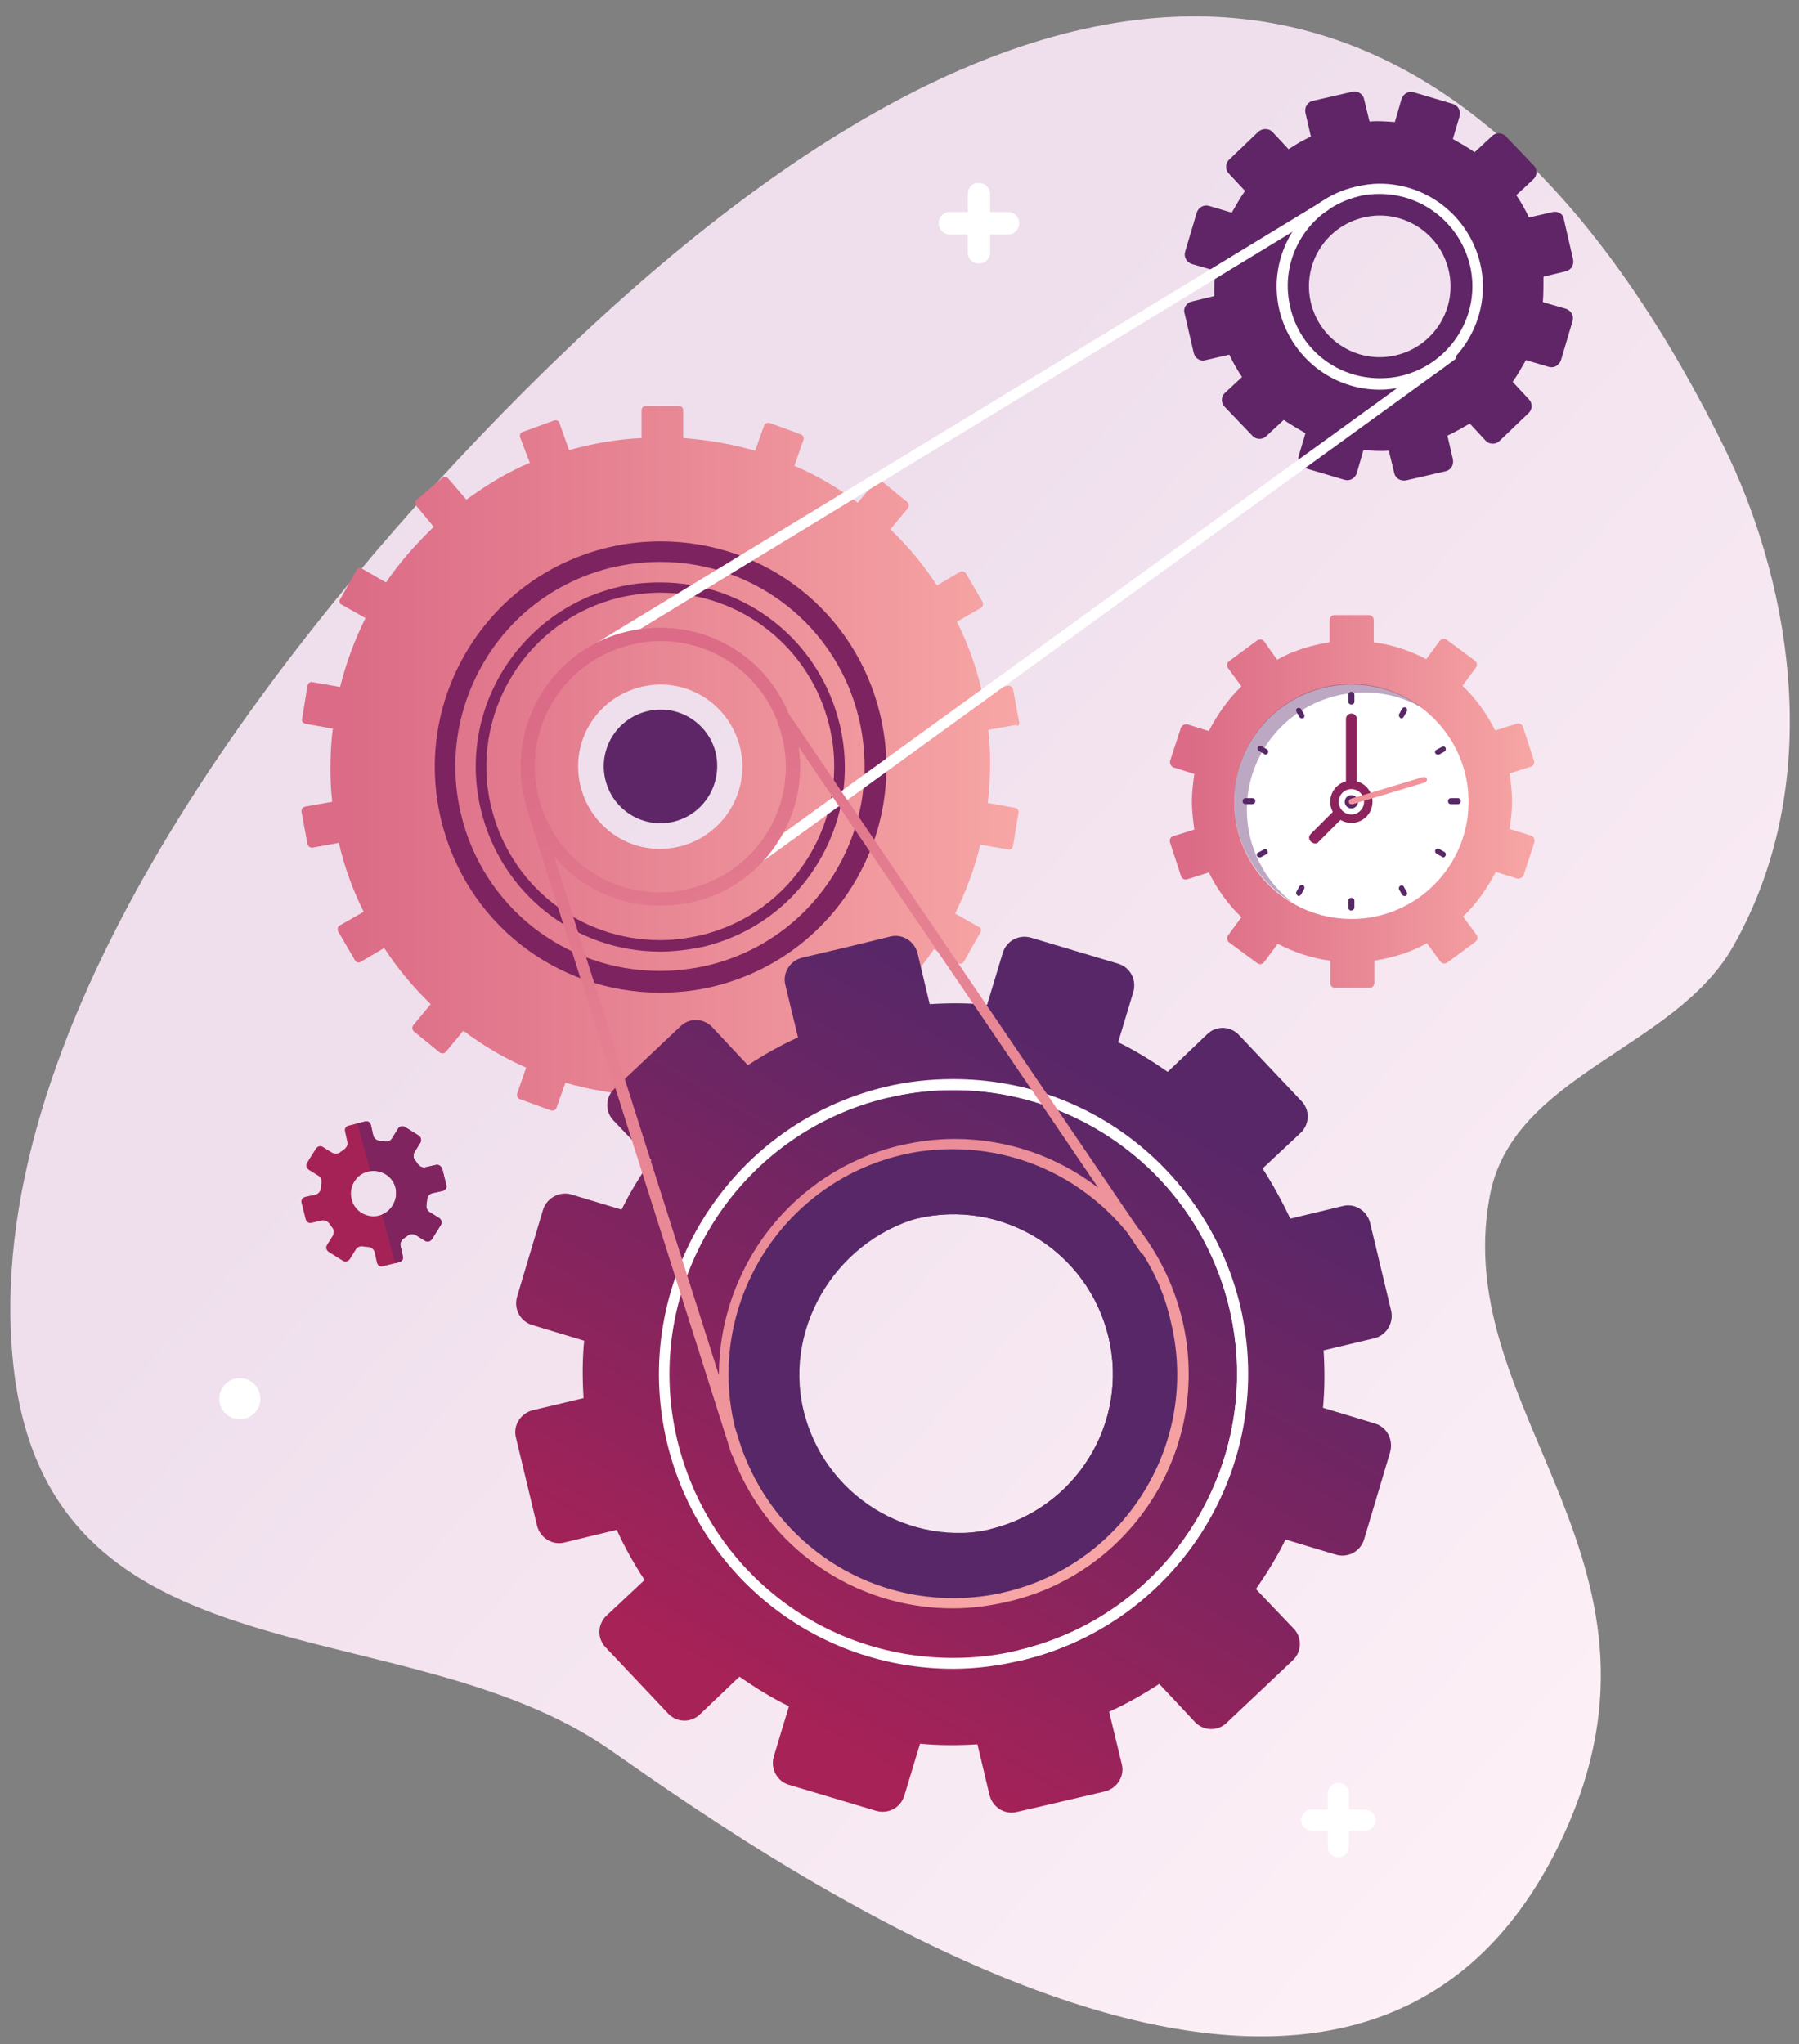 <?xml version="1.0" encoding="UTF-8"?>
<svg class="icon-support" viewBox="0 0 297.8 338.3" xmlns="http://www.w3.org/2000/svg" xmlns:xlink="http://www.w3.org/1999/xlink">
  <rect x="0" y="0" width="297.8" height="338.3" fill="#808080" stroke="none"/>
  <g id="XMLID_2_">
    <linearGradient id="XMLID_152_ccc" gradientUnits="userSpaceOnUse" x1="306.856" y1="121.168" x2="473.947" y2="288.26" gradientTransform="matrix(1.256 -8.690000e-002 -8.690000e-002 1.397 -298.761 -66.839)">
      <stop offset="0.19" style="stop-color:#EFDFED"></stop>
      <stop offset="1" style="stop-color:#FDF0F6"></stop>
    </linearGradient>
    <path id="XMLID_103_" fill="url(#XMLID_152_ccc)" d="M101.1,289.7c-34.4-24.1-93.1-10-98.9-63.8C-3.6,171.5,43.5,110,79,72.7    c82.9-87,156.4-99.9,206.4,1.3c9.7,19.6,18,53.7,1.4,82.8c-9.7,16.9-36.5,21.1-40.2,41.2c-6.8,36.3,34.5,60.9,11.2,107.9    C223.2,375.4,129.7,309.7,101.1,289.7z"></path>
    <linearGradient id="XMLID_153_cc" gradientUnits="userSpaceOnUse" x1="49.806" y1="126.906" x2="168.75" y2="126.906">
      <stop offset="6.016400e-002" style="stop-color:#DB6B86"></stop>
      <stop offset="8.596202e-002" style="stop-color:#DC6D87"></stop>
      <stop offset="1" style="stop-color:#F7A6A5"></stop>
    </linearGradient>
    <path id="XMLID_100_" class="gear-m hover origin-center" fill="url(#XMLID_153_cc)" d="M168.7,119.5l-1-5.4c-0.1-0.4-0.4-0.6-0.8-0.6l-4.4,0.8c-0.9-4-2.3-7.8-4.1-11.4l4-2.3    c0.3-0.2,0.4-0.6,0.3-0.9l-2.8-4.8c-0.2-0.3-0.6-0.4-0.9-0.3l-3.9,2.3c-2.2-3.4-4.8-6.5-7.7-9.3l2.9-3.5c0.2-0.3,0.2-0.7-0.1-1    l-4.3-3.5c-0.3-0.2-0.7-0.2-1,0.1l-2.9,3.5c-3.2-2.4-6.7-4.5-10.5-6.1l1.5-4.3c0.1-0.4-0.1-0.8-0.4-0.9l-5.2-1.9    c-0.4-0.1-0.8,0.1-0.9,0.4l-1.5,4.2c-3.8-1.1-7.8-1.8-11.9-2.1l0-4.6c0-0.4-0.3-0.7-0.7-0.7l-5.5,0c-0.4,0-0.7,0.3-0.7,0.7l0,4.6    c-4.1,0.2-8.1,0.9-12,2L92.6,70c-0.1-0.4-0.5-0.5-0.9-0.4l-5.2,1.9c-0.4,0.1-0.5,0.5-0.4,0.9l1.6,4.2c-3.8,1.6-7.2,3.7-10.5,6.1    l-3-3.5c-0.2-0.3-0.7-0.3-1-0.1l-4.2,3.6c-0.3,0.2-0.3,0.7-0.1,1l2.9,3.5c-2.9,2.8-5.6,5.8-7.9,9.2l-4-2.3    c-0.3-0.2-0.8-0.1-0.9,0.3l-2.7,4.8c-0.2,0.3-0.1,0.8,0.3,0.9l3.9,2.2c-1.8,3.6-3.2,7.4-4.2,11.4l-4.6-0.8    c-0.4-0.1-0.7,0.2-0.8,0.6L50,119c-0.1,0.4,0.2,0.7,0.6,0.8l4.5,0.8c-0.3,2.2-0.4,4.5-0.4,6.8c0,1.8,0.1,3.6,0.3,5.3l-4.5,0.8    c-0.4,0.1-0.6,0.4-0.6,0.8l1,5.4c0.1,0.4,0.4,0.6,0.8,0.6l4.4-0.8c0.9,4,2.3,7.8,4.1,11.4l-4,2.3c-0.3,0.2-0.4,0.6-0.2,1l2.8,4.8    c0.2,0.3,0.6,0.4,0.9,0.2l3.9-2.3c2.2,3.4,4.8,6.5,7.7,9.3l-2.9,3.5c-0.2,0.3-0.2,0.7,0.1,1l4.3,3.5c0.3,0.2,0.7,0.2,1-0.1l2.9-3.5    c3.2,2.4,6.7,4.5,10.4,6.1l-1.5,4.3c-0.1,0.4,0.1,0.8,0.4,0.9l5.2,1.9c0.4,0.1,0.8-0.1,0.9-0.4l1.5-4.2c3.8,1.1,7.8,1.8,11.9,2.1    l0,4.6c0,0.4,0.3,0.7,0.7,0.7l5.5-0.1c0.4,0,0.7-0.3,0.7-0.7l0-4.6c4.1-0.2,8.1-0.9,11.9-2l1.6,4.3c0.1,0.4,0.5,0.5,0.9,0.4    l5.2-1.9c0.4-0.1,0.5-0.5,0.4-0.9l-1.6-4.2c3.7-1.6,7.3-3.7,10.5-6.1l3,3.5c0.2,0.3,0.7,0.3,1,0.1l4.2-3.6c0.3-0.3,0.3-0.7,0.1-1    l-2.9-3.5c2.9-2.8,5.6-5.8,7.9-9.2l4,2.3c0.3,0.2,0.8,0.1,1-0.3l2.7-4.8c0.2-0.3,0.1-0.8-0.3-0.9l-3.9-2.2    c1.8-3.6,3.2-7.4,4.2-11.4l4.6,0.8c0.4,0.1,0.7-0.2,0.8-0.6l0.9-5.5c0.1-0.4-0.2-0.7-0.6-0.8l-4.5-0.8c0.3-2.2,0.4-4.5,0.4-6.8    c0-1.8-0.1-3.6-0.3-5.3l4.5-0.8C168.6,120.3,168.8,119.9,168.7,119.5z M109.4,140.5c-7.5,0.1-13.6-6-13.7-13.5    c-0.1-7.5,6-13.6,13.5-13.7c7.5-0.1,13.6,6,13.7,13.5C122.9,134.3,116.9,140.4,109.4,140.5z" style="transform-origin: 109.313px 126.9px;"></path>
    <g id="XMLID_96_">
      <path id="XMLID_97_" fill="#7D2360" d="M109.3,157.5c-14.2,0-26.4-9.7-29.7-23.5c-1.9-7.9-0.6-16.1,3.7-23.1     c4.3-6.9,11-11.8,18.9-13.7c2.3-0.6,4.7-0.8,7.1-0.8c14.2,0,26.4,9.7,29.7,23.5c1.9,7.9,0.6,16.1-3.7,23.1     c-4.3,7-11,11.8-18.9,13.7C114,157.2,111.6,157.5,109.3,157.5L109.3,157.5z M109.3,98.1c-2.2,0-4.5,0.3-6.7,0.8     c-7.5,1.8-13.8,6.4-17.8,12.9c-4,6.5-5.3,14.3-3.5,21.7c3.1,13,14.6,22.1,28,22.1c2.2,0,4.5-0.3,6.7-0.8     c7.5-1.8,13.8-6.4,17.8-12.9c4-6.5,5.3-14.3,3.5-21.7C134.2,107.2,122.7,98.1,109.3,98.1L109.3,98.1z"></path>
    </g>
    <g id="XMLID_92_">
      <path id="XMLID_93_" fill="#7D2360" d="M109.3,164.3c-17.4,0-32.3-11.8-36.3-28.7c-2.3-9.7-0.7-19.7,4.5-28.2     c5.2-8.5,13.5-14.5,23.2-16.8c2.9-0.7,5.8-1,8.7-1c17.4,0,32.3,11.8,36.3,28.7c4.8,20-7.6,40.2-27.7,45     C115.1,164,112.2,164.3,109.3,164.3L109.3,164.3z M109.3,93c-2.6,0-5.3,0.3-7.9,0.9c-8.8,2.1-16.3,7.5-21,15.2     c-4.7,7.7-6.2,16.8-4.1,25.6c3.6,15.3,17.2,26,32.9,26c2.6,0,5.3-0.3,7.9-0.9c18.2-4.3,29.4-22.6,25.1-40.8     C138.6,103.7,125,93,109.3,93L109.3,93z"></path>
    </g>
    <path id="XMLID_89_" class="gear-s hover origin-center" fill="#5F2566" d="M257,35.1l-3.9,0.9c-0.6-1.3-1.3-2.5-2.1-3.7l2.8-2.6c0.7-0.6,0.7-1.7,0.1-2.3l-4.6-4.8    c-0.6-0.7-1.7-0.7-2.3-0.1l-2.9,2.7c-1.1-0.8-2.4-1.5-3.6-2.2l1.1-3.7c0.3-0.9-0.2-1.8-1.1-2.1l-6.4-1.9c-0.9-0.3-1.8,0.2-2.1,1.1    l-1.1,3.8c-1.4-0.1-2.8-0.2-4.2-0.1l-0.9-3.7c-0.2-0.9-1.1-1.4-2-1.2l-6.5,1.5c-0.9,0.2-1.4,1.1-1.2,2l0.9,3.9    c-1.3,0.6-2.5,1.3-3.7,2.1l-2.6-2.8c-0.6-0.7-1.7-0.7-2.4-0.1l-4.8,4.6c-0.7,0.6-0.7,1.7-0.1,2.3l2.7,2.9c-0.8,1.1-1.5,2.4-2.2,3.6    l-3.7-1.1c-0.9-0.3-1.8,0.2-2.1,1.1l-1.9,6.4c-0.3,0.9,0.2,1.8,1.1,2.1l3.8,1.1c-0.1,1.4-0.1,2.8-0.1,4.2l-3.7,0.9    c-0.9,0.2-1.5,1.1-1.2,2l1.5,6.5c0.2,0.9,1.1,1.5,2,1.2l3.9-0.9c0.6,1.3,1.3,2.5,2.1,3.7l-2.8,2.6c-0.7,0.6-0.7,1.7-0.1,2.3    l4.6,4.8c0.6,0.7,1.7,0.7,2.3,0.1l2.9-2.7c1.2,0.8,2.4,1.5,3.6,2.2l-1.1,3.7c-0.3,0.9,0.2,1.8,1.1,2.1l6.4,1.9    c0.9,0.3,1.8-0.2,2.1-1.1l1.1-3.8c1.4,0.1,2.8,0.2,4.2,0.1l0.9,3.7c0.2,0.9,1.1,1.4,2,1.2l6.5-1.5c0.9-0.2,1.4-1.1,1.2-2l-0.9-3.9    c1.3-0.6,2.5-1.3,3.7-2l2.6,2.8c0.6,0.7,1.7,0.7,2.3,0.1l4.8-4.6c0.7-0.6,0.7-1.7,0.1-2.3l-2.7-2.9c0.8-1.1,1.5-2.4,2.2-3.6    l3.7,1.1c0.9,0.3,1.8-0.2,2.1-1.1l1.9-6.4c0.3-0.9-0.2-1.8-1.1-2.1l-3.8-1.1c0.1-1.4,0.1-2.8,0.1-4.2l3.7-0.9    c0.9-0.2,1.4-1.1,1.2-2l-1.5-6.5C258.8,35.4,257.9,34.9,257,35.1z M231.1,58.8c-6.3,1.5-12.6-2.4-14.1-8.7    c-1.5-6.3,2.4-12.6,8.7-14.1c6.3-1.5,12.6,2.4,14.1,8.7C241.3,51,237.4,57.3,231.1,58.8z" style="transform-origin: 228.233px 47.35px;"></path>
    <g id="XMLID_82_">
      <linearGradient id="XMLID_154_c" gradientUnits="userSpaceOnUse" x1="121.105" y1="291.462" x2="185.455" y2="179.177">
        <stop offset="9.016400e-002" style="stop-color:#A62257"></stop>
        <stop offset="0.454" style="stop-color:#86245E"></stop>
        <stop offset="1" style="stop-color:#582768"></stop>
      </linearGradient>
      <path id="XMLID_18_" class="gear-b hover origin-center" fill="url(#XMLID_154_c)" d="M227.6,235.6L219,233c0.3-3.1,0.3-6.3,0.1-9.5l8.4-2c2-0.5,3.2-2.5,2.8-4.5l-3.5-14.6     c-0.5-2-2.5-3.3-4.5-2.8l-8.7,2.1c-1.4-2.9-2.9-5.7-4.6-8.3l6.3-5.9c1.5-1.4,1.6-3.8,0.1-5.3l-10.3-10.9c-1.4-1.5-3.8-1.6-5.3-0.1     l-6.5,6.2c-2.6-1.8-5.3-3.5-8.2-4.9l2.5-8.3c0.6-2-0.5-4.1-2.5-4.7l-14.4-4.3c-2-0.6-4.1,0.5-4.7,2.5l-2.6,8.6     c-3.1-0.3-6.3-0.3-9.5-0.1l-2-8.4c-0.5-2-2.5-3.3-4.5-2.8l-7.8,1.9l0,0l-6.8,1.6c-2,0.5-3.3,2.5-2.8,4.5l2.1,8.7     c-2.9,1.3-5.7,2.9-8.3,4.6l-5.9-6.3c-1.4-1.5-3.8-1.6-5.3-0.1l-10.9,10.3c-1.5,1.4-1.6,3.8-0.1,5.3l6.2,6.5     c-1.8,2.6-3.5,5.3-4.9,8.2l-8.3-2.5c-2-0.6-4.1,0.6-4.7,2.5l-4.3,14.4c-0.6,2,0.5,4.1,2.5,4.7l8.6,2.6c-0.3,3.1-0.3,6.3-0.1,9.5     l-8.4,2c-2,0.5-3.3,2.5-2.8,4.5l3.5,14.6c0.5,2,2.5,3.3,4.5,2.8l8.7-2.1c1.3,2.9,2.9,5.7,4.6,8.3l-6.3,5.9     c-1.5,1.4-1.6,3.8-0.1,5.3l10.3,10.9c1.4,1.5,3.8,1.6,5.3,0.1l6.5-6.2c2.6,1.8,5.3,3.5,8.2,4.9l-2.5,8.3c-0.6,2,0.5,4.1,2.5,4.7     l14.4,4.3c2,0.6,4.1-0.5,4.7-2.5l2.6-8.6c3.1,0.3,6.3,0.3,9.5,0.1l2,8.4c0.5,2,2.5,3.3,4.5,2.8l5.2-1.2v0l9.4-2.2     c2-0.5,3.3-2.5,2.8-4.5l-2.1-8.7c2.9-1.3,5.7-2.9,8.3-4.6l5.9,6.3c1.4,1.5,3.8,1.6,5.3,0.1l10.9-10.3c1.5-1.4,1.6-3.8,0.1-5.3     l-6.2-6.5c1.8-2.6,3.5-5.3,4.9-8.2l8.3,2.5c2,0.6,4.1-0.5,4.7-2.5l4.3-14.4C230.7,238.3,229.6,236.2,227.6,235.6z M163.9,253.1     c-14.2,3.4-28.4-5.4-31.8-19.6c-3.4-14.2,5.4-28.4,19.6-31.8c14.2-3.4,28.4,5.4,31.8,19.6C186.9,235.5,178.1,249.7,163.9,253.1z" style="transform-origin: 157.835px 227.45px;"></path>
    </g>
    <g id="XMLID_78_">
      <path id="XMLID_79_" fill="#A52257" d="M72.2,192.8l-1.8,0.4c-0.4,0.1-0.9-0.1-1.2-0.5l-0.5-0.7c-0.3-0.3-0.3-0.9-0.1-1.3l1-1.6     c0.2-0.4,0.1-0.8-0.2-1.1l-2.4-1.5c-0.4-0.2-0.9-0.1-1.1,0.3l-1,1.6c-0.2,0.4-0.7,0.6-1.2,0.5l-0.9-0.1c-0.4,0-0.9-0.4-1-0.8     l-0.4-1.8c-0.1-0.4-0.5-0.7-0.9-0.6l-2.8,0.7c-0.4,0.1-0.7,0.5-0.6,0.9l0.4,1.8c0.1,0.4-0.1,0.9-0.5,1.2l-0.7,0.5     c-0.3,0.3-0.9,0.3-1.3,0.1l-1.6-1c-0.4-0.2-0.8-0.1-1.1,0.3l-1.5,2.4c-0.2,0.4-0.1,0.8,0.3,1.1l1.6,1c0.4,0.2,0.6,0.8,0.5,1.2     l-0.1,0.9c0,0.4-0.4,0.9-0.8,1l-1.8,0.4c-0.4,0.1-0.7,0.5-0.6,0.9l0.7,2.8c0.1,0.4,0.5,0.7,0.9,0.6l1.8-0.4     c0.4-0.1,0.9,0.1,1.2,0.5l0.5,0.7c0.3,0.3,0.3,0.9,0.1,1.3l-1,1.6c-0.2,0.4-0.1,0.8,0.3,1.1l2.4,1.5c0.4,0.2,0.8,0.1,1.1-0.3     l1-1.6c0.2-0.4,0.8-0.6,1.2-0.5l0.9,0.1c0.4,0,0.9,0.4,1,0.8l0.4,1.8c0.1,0.4,0.5,0.7,0.9,0.6l2.8-0.7c0.4-0.1,0.7-0.5,0.6-0.9     l-0.4-1.8c-0.1-0.4,0.1-0.9,0.5-1.2l0.7-0.5c0.3-0.3,0.9-0.3,1.3-0.1l1.6,1c0.4,0.2,0.8,0.1,1.1-0.3l1.5-2.4     c0.2-0.4,0.1-0.8-0.3-1.1l-1.6-1c-0.4-0.2-0.6-0.8-0.5-1.2l0.1-0.9c0-0.4,0.4-0.9,0.8-1l1.8-0.4c0.4-0.1,0.7-0.5,0.6-0.9l-0.7-2.8     C73,193,72.6,192.7,72.2,192.8z M62.7,201.2c-2,0.5-4.1-0.8-4.5-2.8c-0.5-2,0.8-4.1,2.8-4.5c2-0.5,4.1,0.8,4.5,2.8     C65.9,198.7,64.7,200.7,62.7,201.2z"></path>
    </g>
    <g id="XMLID_74_">
      <path id="XMLID_75_" fill="#FFFFFF" d="M157.8,276.2c-22.7,0-42.1-15.4-47.4-37.5c-6.2-26.2,10-52.5,36.1-58.8     c3.7-0.9,7.5-1.3,11.3-1.3c22.7,0,42.1,15.4,47.4,37.5c6.2,26.2-10,52.5-36.1,58.7C165.4,275.7,161.6,276.2,157.8,276.2     L157.8,276.2z M157.8,180.4c-3.7,0-7.3,0.4-10.9,1.3c-25.2,6-40.8,31.4-34.8,56.6c5.1,21.3,23.8,36.1,45.7,36.1     c3.7,0,7.3-0.4,10.9-1.3c25.2-6,40.8-31.4,34.8-56.6C198.4,195.3,179.7,180.4,157.8,180.4L157.8,180.4z"></path>
    </g>
    <g id="XMLID_72_">
      <path id="XMLID_73_" fill="#FFFFFF" d="M169.1,274.8l-0.4-1.7c25.2-6,40.8-31.4,34.8-56.6c-6-25.2-31.4-40.8-56.6-34.8l-0.4-1.7     c26.2-6.2,52.5,10,58.8,36.1C211.5,242.3,195.3,268.6,169.1,274.8L169.1,274.8z"></path>
    </g>
    <path id="XMLID_71_" fill="#5E2667" d="M111.5,136c-5,1.2-10.1-1.9-11.3-7c-1.2-5,1.9-10.1,7-11.3c5-1.2,10.1,1.9,11.3,7    C119.6,129.8,116.5,134.8,111.5,136z"></path>
    <path id="XMLID_70_" fill="#582768" d="M149,190.4l2.7,11.3c14.2-3.4,28.4,5.4,31.8,19.6c3.4,14.2-5.4,28.4-19.6,31.8l2.7,11.3    c20.4-4.9,33.1-25.4,28.2-45.8C189.9,198.2,169.4,185.5,149,190.4z"></path>
    <path id="XMLID_69_" fill="#582768" d="M149.5,190.3l2.5,11.3c-14,4-22.7,18.9-18.7,32.9c4,14,18.6,22.2,32.7,18.2l3.2,11.2    c-20.2,5.8-42-6.6-47.8-26.8C115.7,216.8,129.3,196.1,149.5,190.3z"></path>
    <g id="XMLID_65_">
      <path id="XMLID_66_" fill="#FFFFFF" d="M228.4,64.5c-7.9,0-14.7-5.4-16.6-13.1c-2.2-9.2,3.5-18.4,12.6-20.5c1.3-0.3,2.6-0.5,4-0.5     c7.9,0,14.7,5.4,16.6,13.1c2.2,9.1-3.5,18.4-12.6,20.5C231.1,64.3,229.8,64.5,228.4,64.5L228.4,64.5z M228.4,32.1     c-1.2,0-2.4,0.1-3.5,0.4c-8.2,2-13.3,10.2-11.3,18.4c1.6,6.9,7.7,11.7,14.8,11.7c1.2,0,2.4-0.1,3.6-0.4c8.2-2,13.3-10.2,11.3-18.4     C241.6,37,235.5,32.1,228.4,32.1L228.4,32.1z"></path>
    </g>
    <g id="XMLID_63_">
      <path id="XMLID_64_" fill="#FFFFFF" d="M97.6,109c-0.3,0-0.6-0.2-0.8-0.4c-0.3-0.4-0.1-1,0.3-1.2l121.8-74.1c0.4-0.3,1-0.1,1.2,0.3     c0.3,0.4,0.1,1-0.3,1.2L98.1,108.9C97.9,108.9,97.7,109,97.6,109L97.6,109z"></path>
    </g>
    <g id="XMLID_61_">
      <path id="XMLID_62_" fill="#FFFFFF" d="M120.1,146.8c-0.3,0-0.5-0.1-0.7-0.4c-0.3-0.4-0.2-1,0.2-1.2l120-87c0.4-0.3,1-0.2,1.3,0.2     c0.3,0.4,0.2,1-0.2,1.2l-120,87C120.5,146.8,120.3,146.8,120.1,146.8L120.1,146.8z"></path>
    </g>
    <linearGradient id="XMLID_155_cc" gradientUnits="userSpaceOnUse" x1="99.289" y1="101.883" x2="174.211" y2="262.544">
      <stop offset="6.016400e-002" style="stop-color:#DB6B86"></stop>
      <stop offset="8.596202e-002" style="stop-color:#DC6D87"></stop>
      <stop offset="1" style="stop-color:#F7A6A5"></stop>
    </linearGradient>
    <path id="XMLID_56_" fill="url(#XMLID_155_cc)" d="M195.7,218.4c-1.4-5.8-4-11-7.5-15.4l-57.6-84.8c-3.5-8.6-11.8-14.3-21.3-14.3    c-1.8,0-3.6,0.2-5.4,0.6c-6,1.4-11.1,5.1-14.3,10.3c-3.2,5.2-4.2,11.4-2.8,17.4c0.1,0.4,0.2,0.7,0.3,1.1c0,0.1-0.1,0.2,0,0.3    l33.4,105.2c0.1,0.4,0.3,0.9,0.4,1.3l0.3,0.8c0,0.1,0.1,0.1,0.1,0.1c5.6,15,20,25.2,36.4,25.2c3,0,6.1-0.4,9.1-1.1    C187.7,260.3,200.7,239.3,195.7,218.4z M91.6,116c2.9-4.7,7.5-8,12.9-9.3c1.6-0.4,3.2-0.6,4.8-0.6c9.7,0,18,6.6,20.2,16    c1.3,5.4,0.4,11-2.5,15.7c-2.9,4.7-7.5,8-12.9,9.3c-1.6,0.4-3.2,0.6-4.8,0.6c-9.7,0-18-6.6-20.2-16C87.8,126.3,88.7,120.7,91.6,116    z M109.3,149.9c1.8,0,3.6-0.2,5.4-0.6c6-1.4,11.1-5.1,14.3-10.3c2.9-4.7,4-10,3.2-15.4l49.6,73c-6.6-5.1-14.9-8.1-23.8-8.1    c-3,0-6.1,0.4-9.1,1.1c-17.9,4.3-29.9,20.4-29.9,38l-27.3-85.9C95.9,146.8,102.2,149.9,109.3,149.9z M166.4,263.5    c-2.8,0.7-5.8,1-8.6,1c-16,0-29.9-10.1-35.1-25l-0.4-1.2c-0.2-0.8-0.5-1.5-0.7-2.3c-4.7-19.9,7.6-40,27.5-44.8c2.8-0.7,5.7-1,8.6-1    c11.6,0,22,5.3,28.9,13.8l2.3,3.4c0.1,0.1,0.2,0.2,0.3,0.2c2.1,3.3,3.7,7,4.6,11.1C198.7,238.7,186.3,258.8,166.4,263.5z"></path>
    <linearGradient id="XMLID_156_c" gradientUnits="userSpaceOnUse" x1="193.45" y1="132.657" x2="254.001" y2="132.657">
      <stop offset="6.016400e-002" style="stop-color:#DB6B86"></stop>
      <stop offset="8.596202e-002" style="stop-color:#DC6D87"></stop>
      <stop offset="1" style="stop-color:#F7A6A5"></stop>
    </linearGradient>
    <path id="XMLID_55_" fill="url(#XMLID_156_c)" d="M253.4,138.3l-3.5-1.1c0.2-1.5,0.4-3,0.4-4.5c0-1.6-0.2-3.2-0.4-4.7l3.5-1.1    c0.4-0.1,0.7-0.6,0.5-1.1l-1.8-5.5c-0.1-0.4-0.6-0.7-1.1-0.5l-3.5,1.1c-1.4-2.8-3.2-5.3-5.4-7.4l2.2-3c0.3-0.4,0.2-0.9-0.2-1.2    l-4.6-3.4c-0.4-0.3-0.9-0.2-1.2,0.2l-2.2,3c-2.7-1.4-5.6-2.4-8.7-2.8v-3.7c0-0.5-0.4-0.8-0.8-0.8h-5.7c-0.5,0-0.8,0.4-0.8,0.8v3.7    c-3.1,0.5-6.1,1.4-8.7,2.9l-2.1-3c-0.3-0.4-0.8-0.5-1.2-0.2l-4.6,3.4c-0.4,0.3-0.5,0.8-0.2,1.2l2.2,3c-2.2,2.1-4,4.7-5.4,7.4    l-3.5-1.1c-0.4-0.1-0.9,0.1-1.1,0.5l-1.8,5.5c-0.1,0.4,0.1,0.9,0.5,1.1l3.5,1.1c-0.2,1.5-0.4,3-0.4,4.5c0,1.6,0.2,3.2,0.4,4.7    l-3.5,1.1c-0.4,0.1-0.7,0.6-0.5,1.1l1.8,5.5c0.1,0.4,0.6,0.7,1.1,0.5l3.5-1.1c1.4,2.8,3.2,5.3,5.4,7.4l-2.2,3    c-0.3,0.4-0.2,0.9,0.2,1.2l4.6,3.4c0.4,0.3,0.9,0.2,1.2-0.2l2.2-3c2.7,1.4,5.6,2.4,8.7,2.8v3.7c0,0.5,0.4,0.8,0.8,0.8h5.7    c0.5,0,0.8-0.4,0.8-0.8v-3.7c3.1-0.5,6.1-1.4,8.7-2.9l2.2,3c0.3,0.4,0.8,0.5,1.2,0.2l4.6-3.4c0.4-0.3,0.5-0.8,0.2-1.2l-2.2-3    c2.2-2.1,4-4.7,5.4-7.4l3.5,1.1c0.4,0.1,0.9-0.1,1.1-0.5l1.8-5.5C254.1,138.9,253.9,138.4,253.4,138.3z"></path>
    <circle id="XMLID_54_" fill="#FFFFFF" cx="223.7" cy="132.7" r="19.4"></circle>
    <path id="XMLID_53_" opacity="0.4" fill="#582768" d="M206.4,134c0-10.7,8.7-19.4,19.4-19.4c3.5,0,6.8,0.9,9.7,2.6c-3.3-2.5-7.3-4-11.8-4    c-10.7,0-19.4,8.7-19.4,19.4c0,7.2,3.9,13.4,9.7,16.8C209.4,145.9,206.4,140.3,206.4,134z"></path>
    <circle id="XMLID_52_" fill="#8C235D" cx="223.7" cy="132.7" r="3.5"></circle>
    <g id="XMLID_50_">
      <path id="XMLID_51_" fill="#8C235D" d="M223.7,133.6c-0.5,0-0.9-0.4-0.9-0.9v-13.7c0-0.5,0.4-0.9,0.9-0.9c0.5,0,0.9,0.4,0.9,0.9     v13.7C224.7,133.2,224.2,133.6,223.7,133.6L223.7,133.6z"></path>
    </g>
    <g id="XMLID_22_">
      <g id="XMLID_41_">
        <g id="XMLID_48_">
          <path id="XMLID_49_" fill="#582768" d="M232,118.9c-0.1,0-0.2,0-0.2-0.1c-0.2-0.1-0.3-0.4-0.2-0.6l0.5-0.9c0.1-0.2,0.4-0.3,0.6-0.2       c0.2,0.1,0.3,0.4,0.2,0.6l-0.5,0.9C232.3,118.8,232.1,118.9,232,118.9L232,118.9z"></path>
        </g>
        <g id="XMLID_46_">
          <path id="XMLID_47_" fill="#582768" d="M215,148.3c-0.1,0-0.2,0-0.2-0.1c-0.2-0.1-0.3-0.4-0.2-0.6l0.5-0.9c0.1-0.2,0.4-0.3,0.6-0.2       c0.2,0.1,0.3,0.4,0.2,0.6l-0.5,0.9C215.3,148.2,215.1,148.3,215,148.3L215,148.3z"></path>
        </g>
        <g id="XMLID_44_">
          <path id="XMLID_45_" fill="#582768" d="M238.9,141.9c-0.1,0-0.2,0-0.2-0.1l-0.9-0.5c-0.2-0.1-0.3-0.4-0.2-0.6       c0.1-0.2,0.4-0.3,0.6-0.2l0.9,0.5c0.2,0.1,0.3,0.4,0.2,0.6C239.2,141.8,239.1,141.9,238.9,141.9L238.9,141.9z"></path>
        </g>
        <g id="XMLID_42_">
          <path id="XMLID_43_" fill="#582768" d="M209.5,124.9c-0.1,0-0.2,0-0.2-0.1l-0.9-0.5c-0.2-0.1-0.3-0.4-0.2-0.6       c0.1-0.2,0.4-0.3,0.6-0.2l0.9,0.5c0.2,0.1,0.3,0.4,0.2,0.6C209.8,124.8,209.6,124.9,209.5,124.9L209.5,124.9z"></path>
        </g>
      </g>
      <g id="XMLID_32_">
        <g id="XMLID_39_">
          <path id="XMLID_40_" fill="#582768" d="M215.5,118.9c-0.2,0-0.3-0.1-0.4-0.2l-0.5-0.9c-0.1-0.2-0.1-0.5,0.2-0.6       c0.2-0.1,0.5,0,0.6,0.2l0.5,0.9c0.1,0.2,0,0.5-0.2,0.6C215.6,118.8,215.6,118.9,215.5,118.9L215.5,118.9z"></path>
        </g>
        <g id="XMLID_37_">
          <path id="XMLID_38_" fill="#582768" d="M232.5,148.3c-0.2,0-0.3-0.1-0.4-0.2l-0.5-0.9c-0.1-0.2,0-0.5,0.2-0.6       c0.2-0.1,0.5-0.1,0.6,0.2l0.5,0.9c0.1,0.2,0,0.5-0.2,0.6C232.7,148.3,232.6,148.3,232.5,148.3L232.5,148.3z"></path>
        </g>
        <g id="XMLID_35_">
          <path id="XMLID_36_" fill="#582768" d="M208.5,141.9c-0.2,0-0.3-0.1-0.4-0.2c-0.1-0.2-0.1-0.5,0.2-0.6l0.9-0.5       c0.2-0.1,0.5-0.1,0.6,0.2c0.1,0.2,0.1,0.5-0.2,0.6l-0.9,0.5C208.7,141.9,208.6,141.9,208.5,141.9L208.5,141.9z"></path>
        </g>
        <g id="XMLID_33_">
          <path id="XMLID_34_" fill="#582768" d="M238,124.9c-0.2,0-0.3-0.1-0.4-0.2c-0.1-0.2-0.1-0.5,0.2-0.6l0.9-0.5       c0.2-0.1,0.5-0.1,0.6,0.2c0.1,0.2,0,0.5-0.2,0.6l-0.9,0.5C238.2,124.9,238.1,124.9,238,124.9L238,124.9z"></path>
        </g>
      </g>
      <g id="XMLID_23_">
        <g id="XMLID_30_">
          <path id="XMLID_31_" fill="#582768" d="M207.3,133.1L207.3,133.1h-1.1c-0.3,0-0.5-0.2-0.5-0.5c0-0.3,0.2-0.5,0.5-0.5l0,0l1.1,0       c0.3,0,0.5,0.2,0.5,0.5S207.5,133.1,207.3,133.1L207.3,133.1z"></path>
        </g>
        <g id="XMLID_28_">
          <path id="XMLID_29_" fill="#582768" d="M240.2,133.1c-0.3,0-0.5-0.2-0.5-0.5c0-0.3,0.2-0.5,0.5-0.5l1.1,0l0,0       c0.3,0,0.5,0.2,0.5,0.5c0,0.3-0.2,0.5-0.5,0.5L240.2,133.1L240.2,133.1L240.2,133.1z"></path>
        </g>
        <g id="XMLID_26_">
          <path id="XMLID_27_" fill="#582768" d="M223.7,150.7C223.7,150.7,223.7,150.7,223.7,150.7c-0.3,0-0.5-0.2-0.5-0.5l0-1.1       c0-0.3,0.2-0.5,0.5-0.5c0,0,0,0,0,0c0.3,0,0.5,0.2,0.5,0.5v1.1C224.2,150.4,224,150.7,223.7,150.7L223.7,150.7z"></path>
        </g>
        <g id="XMLID_24_">
          <path id="XMLID_25_" fill="#582768" d="M223.7,116.6c-0.3,0-0.5-0.2-0.5-0.5v-1.1c0-0.3,0.2-0.5,0.5-0.5c0.3,0,0.5,0.2,0.5,0.5v1.1       C224.2,116.4,224,116.6,223.7,116.6L223.7,116.6z"></path>
        </g>
      </g>
    </g>
    <g id="XMLID_17_">
      <path id="XMLID_21_" fill="#8C235D" d="M217.7,139.6c-0.2,0-0.5-0.1-0.7-0.3c-0.4-0.4-0.4-0.9,0-1.3l5.8-5.8c0.4-0.4,0.9-0.4,1.3,0     c0.4,0.4,0.4,0.9,0,1.3l-5.8,5.8C218.2,139.5,218,139.6,217.7,139.6L217.7,139.6z"></path>
    </g>
    <circle id="XMLID_16_" fill="#FFFFFF" cx="223.7" cy="132.7" r="2.1"></circle>
    <path id="XMLID_15_" fill="#602666" d="M224.8,132.7c0,0.6-0.5,1.1-1.1,1.1c-0.6,0-1.1-0.5-1.1-1.1c0-0.6,0.5-1.1,1.1-1.1    C224.3,131.6,224.8,132.1,224.8,132.7z"></path>
    <g id="XMLID_12_">
      <path id="XMLID_13_" class="clock" fill="#F1939B" d="M223.7,133.1c-0.2,0-0.4-0.1-0.4-0.3c-0.1-0.2,0.1-0.5,0.3-0.6l12-3.6     c0.2-0.1,0.5,0.1,0.6,0.3c0.1,0.2-0.1,0.5-0.3,0.6l-12,3.6C223.8,133.1,223.8,133.1,223.7,133.1L223.7,133.1z"></path>
    </g>
    <g id="XMLID_6_">
      <defs>
        <rect id="XMLID_7_" x="62.2" y="165.5" transform="matrix(0.965 -0.261 0.261 0.965 -48.287 26.813)" width="29.2" height="59.4"></rect>
      </defs>
      <clipPath id="XMLID_157_c">
        <use xlink:href="#XMLID_7_" style="overflow:visible;"></use>
      </clipPath>
      <g id="XMLID_8_" clip-path="url(#XMLID_157_c)">
        <path id="XMLID_9_" fill="#7F245F" d="M72.2,192.8l-1.8,0.4c-0.4,0.1-0.9-0.1-1.2-0.5l-0.5-0.7c-0.3-0.3-0.3-0.9-0.1-1.3l1-1.6      c0.2-0.4,0.1-0.8-0.2-1.1l-2.4-1.5c-0.4-0.2-0.9-0.1-1.1,0.3l-1,1.6c-0.2,0.4-0.7,0.6-1.2,0.5l-0.9-0.1c-0.4,0-0.9-0.4-1-0.8      l-0.4-1.8c-0.1-0.4-0.5-0.7-0.9-0.6l-2.8,0.7c-0.4,0.1-0.7,0.5-0.6,0.9l0.4,1.8c0.1,0.4-0.1,0.9-0.5,1.2l-0.7,0.5      c-0.3,0.3-0.9,0.3-1.3,0.1l-1.6-1c-0.4-0.2-0.8-0.1-1.1,0.3l-1.5,2.4c-0.2,0.4-0.1,0.8,0.3,1.1l1.6,1c0.4,0.2,0.6,0.8,0.5,1.2      l-0.1,0.9c0,0.4-0.4,0.9-0.8,1l-1.8,0.4c-0.4,0.1-0.7,0.5-0.6,0.9l0.7,2.8c0.1,0.4,0.5,0.7,0.9,0.6l1.8-0.4      c0.4-0.1,0.9,0.1,1.2,0.5l0.5,0.7c0.3,0.3,0.3,0.9,0.1,1.3l-1,1.6c-0.2,0.4-0.1,0.8,0.3,1.1l2.4,1.5c0.4,0.2,0.8,0.1,1.1-0.3      l1-1.6c0.2-0.4,0.8-0.6,1.2-0.5l0.9,0.1c0.4,0,0.9,0.4,1,0.8l0.4,1.8c0.1,0.4,0.5,0.7,0.9,0.6l2.8-0.7c0.4-0.1,0.7-0.5,0.6-0.9      l-0.4-1.8c-0.1-0.4,0.1-0.9,0.5-1.2l0.7-0.5c0.3-0.3,0.9-0.3,1.3-0.1l1.6,1c0.4,0.2,0.8,0.1,1.1-0.3l1.5-2.4      c0.2-0.4,0.1-0.8-0.3-1.1l-1.6-1c-0.4-0.2-0.6-0.8-0.5-1.2l0.1-0.9c0-0.4,0.4-0.9,0.8-1l1.8-0.4c0.4-0.1,0.7-0.5,0.6-0.9      l-0.7-2.8C73,193,72.6,192.7,72.2,192.8z M62.7,201.2c-2,0.5-4.1-0.8-4.5-2.8c-0.5-2,0.8-4.1,2.8-4.5c2-0.5,4.1,0.8,4.5,2.8      C65.9,198.7,64.7,200.7,62.7,201.2z"></path>
      </g>
    </g>
    <path id="XMLID_5_" class="star star-2 origin-center" fill="#FFFFFF" d="M219.8,296.8v2.7h-2.7c-0.9,0-1.7,0.8-1.7,1.7v0.1c0,0.9,0.8,1.7,1.7,1.7h2.7v2.7    c0,0.9,0.8,1.7,1.7,1.7h0.1c0.9,0,1.7-0.8,1.7-1.7v-2.7h2.7c0.9,0,1.7-0.8,1.7-1.7v-0.1c0-0.9-0.8-1.7-1.7-1.7h-2.7v-2.7    c0-0.9-0.8-1.7-1.7-1.7h-0.1C220.6,295.1,219.8,295.9,219.8,296.8z" style="transform-origin: 221.55px 301.25px;"></path>
    <path id="XMLID_4_" class="star star-1 origin-center" fill="#FFFFFF" d="M160.2,32.1v3h-3c-1,0-1.8,0.8-1.8,1.8V37c0,1,0.8,1.8,1.8,1.8h3v3c0,1,0.8,1.8,1.8,1.8h0.1    c1,0,1.8-0.8,1.8-1.8v-3h3c1,0,1.8-0.8,1.8-1.8v-0.1c0-1-0.8-1.8-1.8-1.8h-3v-3c0-1-0.8-1.8-1.8-1.8H162    C161,30.2,160.2,31.1,160.2,32.1z" style="transform-origin: 162.05px 36.946px;"></path>
    <circle id="XMLID_3_" fill="#FFFFFF" cx="39.7" cy="231.5" r="3.4"></circle>
  </g>
</svg>
